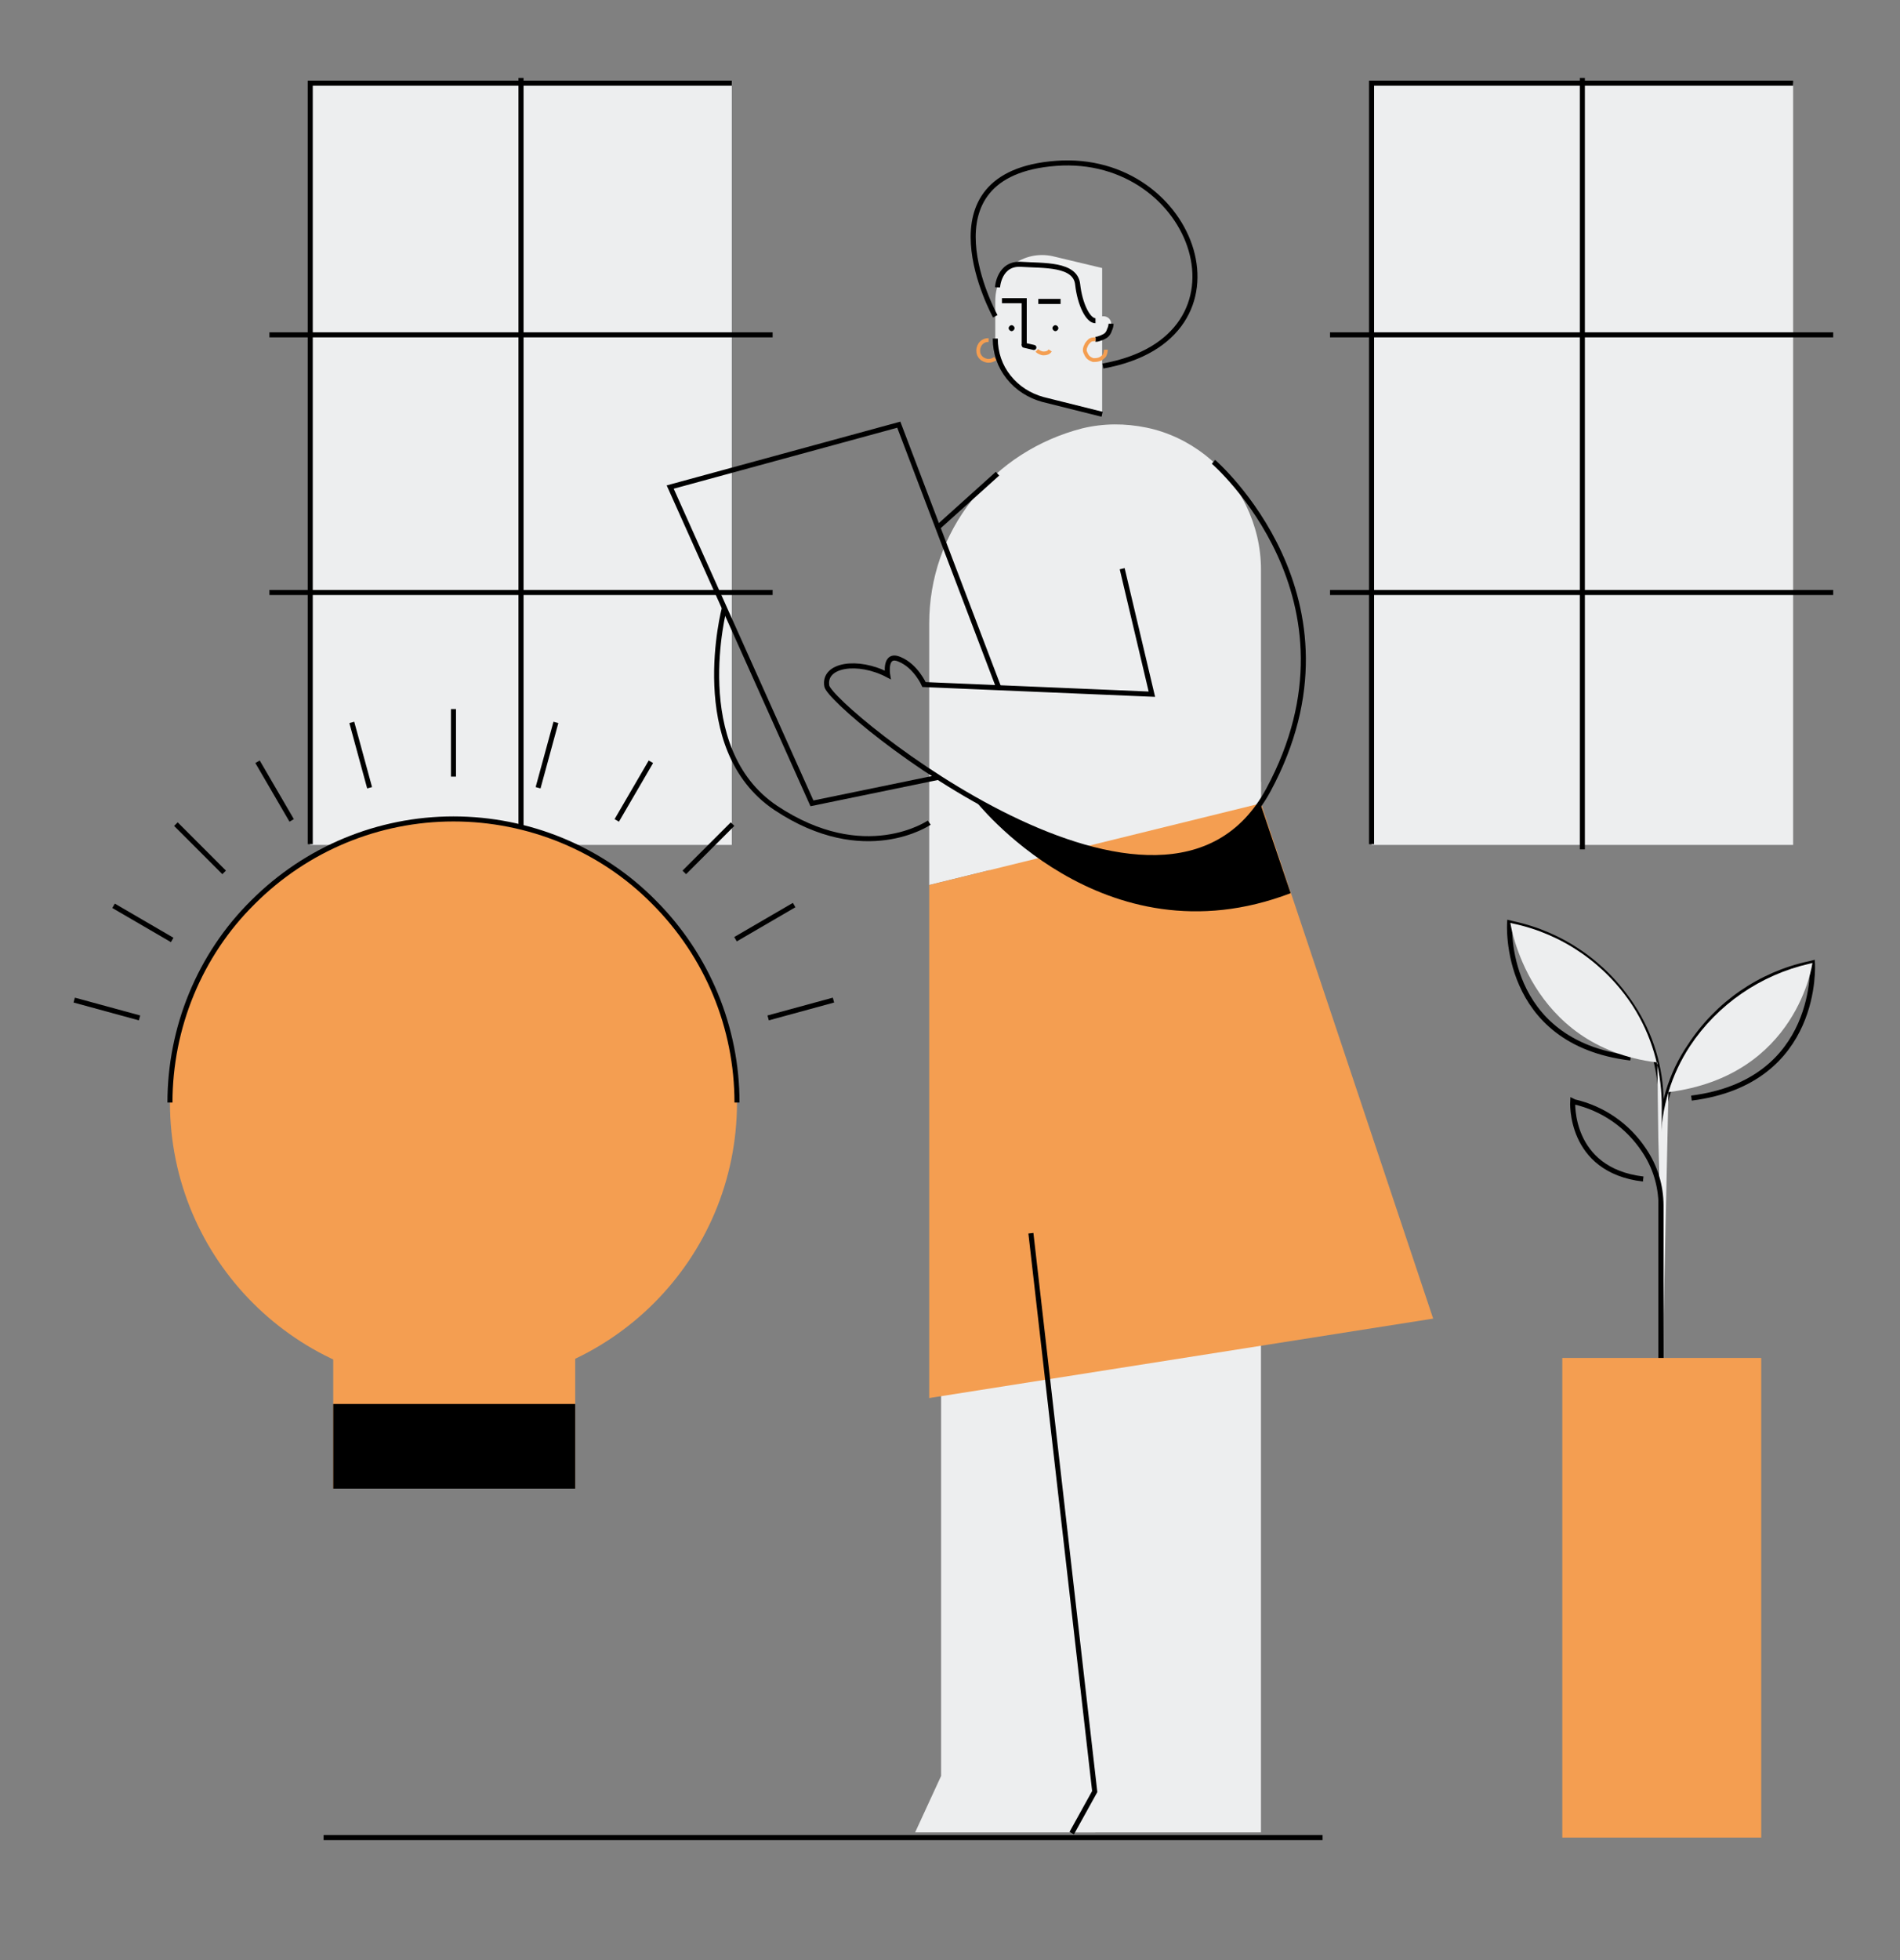 <?xml version="1.0" encoding="utf-8"?>
<!-- Generator: Adobe Illustrator 26.4.1, SVG Export Plug-In . SVG Version: 6.00 Build 0)  -->
<svg version="1.1" id="Слой_1" xmlns="http://www.w3.org/2000/svg" xmlns:xlink="http://www.w3.org/1999/xlink" x="0px" y="0px"
	 viewBox="0 0 256 264" style="enable-background:new 0 0 256 264;" xml:space="preserve">
<rect x="0" y="0" width="256" height="264" fill="#808080" stroke="none"/>
<style type="text/css">
	.st0{fill:#EDEEEF;}
	.st1{fill:none;stroke:#000000;stroke-width:0.68;stroke-miterlimit:10;}
	.st2{fill:none;stroke:#F49E51;stroke-width:0.51;stroke-miterlimit:10;}
	.st3{fill:none;stroke:#000000;stroke-width:0.68;stroke-linecap:round;stroke-miterlimit:10;}
	.st4{fill:#F49E51;}
</style>
<path class="st0" d="M184.8,11.2h56.8v102.6h-56.8V11.2z"/>
<path class="st1" d="M213.2,10.5v103.9"/>
<path class="st1" d="M184.8,113.7V11.2h56.8"/>
<path class="st1" d="M247,45.1h-67.8"/>
<path class="st1" d="M247,79.8h-67.8"/>
<path class="st0" d="M41.8,11.2h56.8v102.6H41.8V11.2z"/>
<path class="st1" d="M70.2,10.5v103.9"/>
<path class="st1" d="M41.8,113.7V11.2h56.8"/>
<path class="st1" d="M104.1,45.1H36.3"/>
<path class="st1" d="M104.1,79.8H36.3"/>
<path class="st0" d="M126.8,185.6v53.6l-3.5,7.6h24.3l7.9-75.1L126.8,185.6z"/>
<path class="st0" d="M132.2,107.5l37.7-2.2v40.8v100.7h-25.5l3.1-5.6L132.2,107.5z"/>
<path class="st0" d="M134.1,40.6v5c0,1.9,0.6,3.7,1.8,5.2c1.2,1.5,2.8,2.5,4.6,3l8,2V36.1l-6.7-1.6c-0.9-0.2-1.9-0.2-2.8,0
	c-0.9,0.2-1.8,0.6-2.6,1.2c-0.8,0.6-1.4,1.3-1.8,2.2C134.3,38.7,134.1,39.6,134.1,40.6L134.1,40.6z"/>
<path class="st1" d="M134.1,45.6c0,1.9,0.6,3.7,1.8,5.2c1.2,1.5,2.8,2.5,4.6,3l8,2"/>
<path d="M142.2,44.6c0.2,0,0.4-0.2,0.4-0.4c0-0.2-0.2-0.4-0.4-0.4c-0.2,0-0.4,0.2-0.4,0.4C141.8,44.4,142,44.6,142.2,44.6z"/>
<path d="M136.3,44.6c0.2,0,0.4-0.2,0.4-0.4c0-0.2-0.2-0.4-0.4-0.4c-0.2,0-0.4,0.2-0.4,0.4C135.9,44.4,136.1,44.6,136.3,44.6z"/>
<path class="st1" d="M138,46.5v-6h-3"/>
<path class="st1" d="M142.9,40.6h-3"/>
<path class="st0" d="M147.6,43.6v2.1c0.3,0,0.5-0.1,0.8-0.2c0.2-0.1,0.5-0.2,0.7-0.4c0.2-0.2,0.3-0.4,0.4-0.7
	c0.1-0.2,0.2-0.5,0.2-0.8c0-0.1,0-0.1,0-0.2C149.4,42.2,147.6,42.4,147.6,43.6z"/>
<path class="st1" d="M147.6,45.7c0.3,0,0.5-0.1,0.8-0.2c0.2-0.1,0.5-0.2,0.7-0.4c0.2-0.2,0.3-0.4,0.4-0.7c0.1-0.2,0.2-0.5,0.2-0.8"
	/>
<path class="st2" d="M139.7,47.2c0.2,0.2,0.6,0.4,0.9,0.4c0.4,0,0.7-0.1,0.9-0.4"/>
<path class="st3" d="M138,46.5l1.3,0.3"/>
<path class="st1" d="M134.4,38.7c0,0,0.2-3.3,3.2-3.1c3,0.2,7.3-0.1,7.6,2.7c0.3,2.7,1.4,4.9,2.4,4.9"/>
<path class="st1" d="M134.1,42.6c0,0-10.6-19.2,8.2-20.6c18.8-1.4,27.6,23.5,6.3,27.3"/>
<path class="st2" d="M149,47.1c0,0.3-0.1,0.6-0.2,0.8c-0.2,0.2-0.4,0.4-0.7,0.5c-0.3,0.1-0.6,0.1-0.8,0.1c-0.3-0.1-0.5-0.2-0.7-0.4
	c-0.2-0.2-0.3-0.5-0.4-0.7c-0.1-0.3,0-0.6,0.1-0.8c0.1-0.3,0.3-0.5,0.5-0.7c0.2-0.2,0.5-0.2,0.8-0.2"/>
<path class="st2" d="M134.1,48.3c-0.3,0.2-0.6,0.3-0.9,0.3c-0.4,0-0.8-0.2-1-0.4c-0.3-0.3-0.4-0.6-0.4-1s0.2-0.8,0.4-1
	c0.3-0.3,0.6-0.4,1-0.4"/>
<path class="st0" d="M169.9,76.7v31.5l-44.7,11V84c0-6.1,2-11.9,5.8-16.7c3.7-4.8,9-8.1,14.8-9.6c2.9-0.7,5.8-0.7,8.7-0.1
	c2.9,0.6,5.6,1.9,7.9,3.7c2.3,1.8,4.2,4.1,5.5,6.8C169.2,70.8,169.9,73.7,169.9,76.7z"/>
<path class="st4" d="M169.9,108.2l-44.7,11v69.1l67.9-10.7L169.9,108.2z"/>
<path class="st1" d="M144.4,246.9l3.1-5.6l-8.6-75.2"/>
<path class="st1" d="M163.5,62.2c0,0,21.3,18.4,7.4,44.2c-14,25.8-59-11.1-59.5-14c-0.5-2.9,4.2-3.6,8.2-1.5c0,0-0.5-3,1.6-2.1
	c2.2,0.9,3.3,3.4,3.3,3.4l30.7,1.3l-4-16.9"/>
<path class="st1" d="M134.6,92.7l-13.5-35.5l-30.8,8.4l19.1,42.6l17-3.5"/>
<path d="M131.3,107.7c0,0,17.2,22.3,42.6,12.6l-4.1-12.1C161.5,120.5,144.7,115.3,131.3,107.7z"/>
<path class="st1" d="M134.4,63.8l-8,7.2"/>
<path class="st1" d="M97.6,81.9c0,0-5,18.9,6.9,26.9c12,8,20.7,2,20.7,2"/>
<path class="st1" d="M223.8,188.2v-39.8c0-4.6-1.4-9.1-3.9-12.9c-3.7-5.7-9.5-9.7-16.1-11.1l-0.4-0.1c0,0-1.1,16.1,16.3,18.2"/>
<path class="st1" d="M223.8,193.6v-39.8c0-4.6,1.3-9.1,3.9-12.9c3.7-5.7,9.5-9.7,16.1-11.1l0.4-0.1c0,0,1.1,16-16.3,18.2"/>
<path class="st0" d="M220,135.5c-3.7-5.7-9.5-9.7-16.1-11.1l-0.4-0.1c0,0,2.4,16.7,19.8,18.8l0.6,45.1v-39.8
	C223.8,143.9,222.5,139.4,220,135.5z"/>
<path class="st0" d="M244.2,129.7l-0.4,0.1c-6.6,1.5-12.4,5.5-16.1,11.1c-2.5,3.8-3.9,8.3-3.9,12.9v39.8l1-46.5
	C242.2,144.9,244.2,129.7,244.2,129.7z"/>
<path class="st1" d="M223.8,185.5v-23.1c0-2.7-0.8-5.3-2.3-7.5c-2.2-3.3-5.5-5.6-9.4-6.5l-0.2-0.1c0,0-0.6,9.3,9.5,10.5"/>
<path class="st4" d="M210.5,182.9h26.8v64.6h-26.8V182.9z"/>
<path class="st1" d="M43.6,247.5h134.6"/>
<path class="st4" d="M61.1,186.7c21.1,0,38.2-17.1,38.2-38.2c0-21.1-17.1-38.2-38.2-38.2c-21.1,0-38.2,17.1-38.2,38.2
	C22.9,169.6,40,186.7,61.1,186.7z"/>
<path class="st1" d="M22.9,148.5c0-10.1,4-19.9,11.2-27c7.2-7.2,16.9-11.2,27-11.2c10.1,0,19.9,4,27,11.2c7.2,7.2,11.2,16.9,11.2,27
	"/>
<path class="st4" d="M44.9,172.9h32.6v27.6H44.9V172.9z"/>
<path d="M44.9,189.1h32.6v11.4H44.9V189.1z"/>
<path class="st1" d="M61.1,95.5v9.1"/>
<path class="st1" d="M47.4,97.3l2.4,8.8"/>
<path class="st1" d="M34.7,102.6l4.6,7.9"/>
<path class="st1" d="M23.7,111l6.5,6.5"/>
<path class="st1" d="M15.3,122l7.9,4.6"/>
<path class="st1" d="M10,134.7l8.8,2.4"/>
<path class="st1" d="M103.5,137.1l8.8-2.4"/>
<path class="st1" d="M99.1,126.5l7.9-4.6"/>
<path class="st1" d="M92.2,117.5l6.5-6.5"/>
<path class="st1" d="M83.1,110.5l4.6-7.9"/>
<path class="st1" d="M72.5,106.1l2.4-8.8"/>
</svg>
